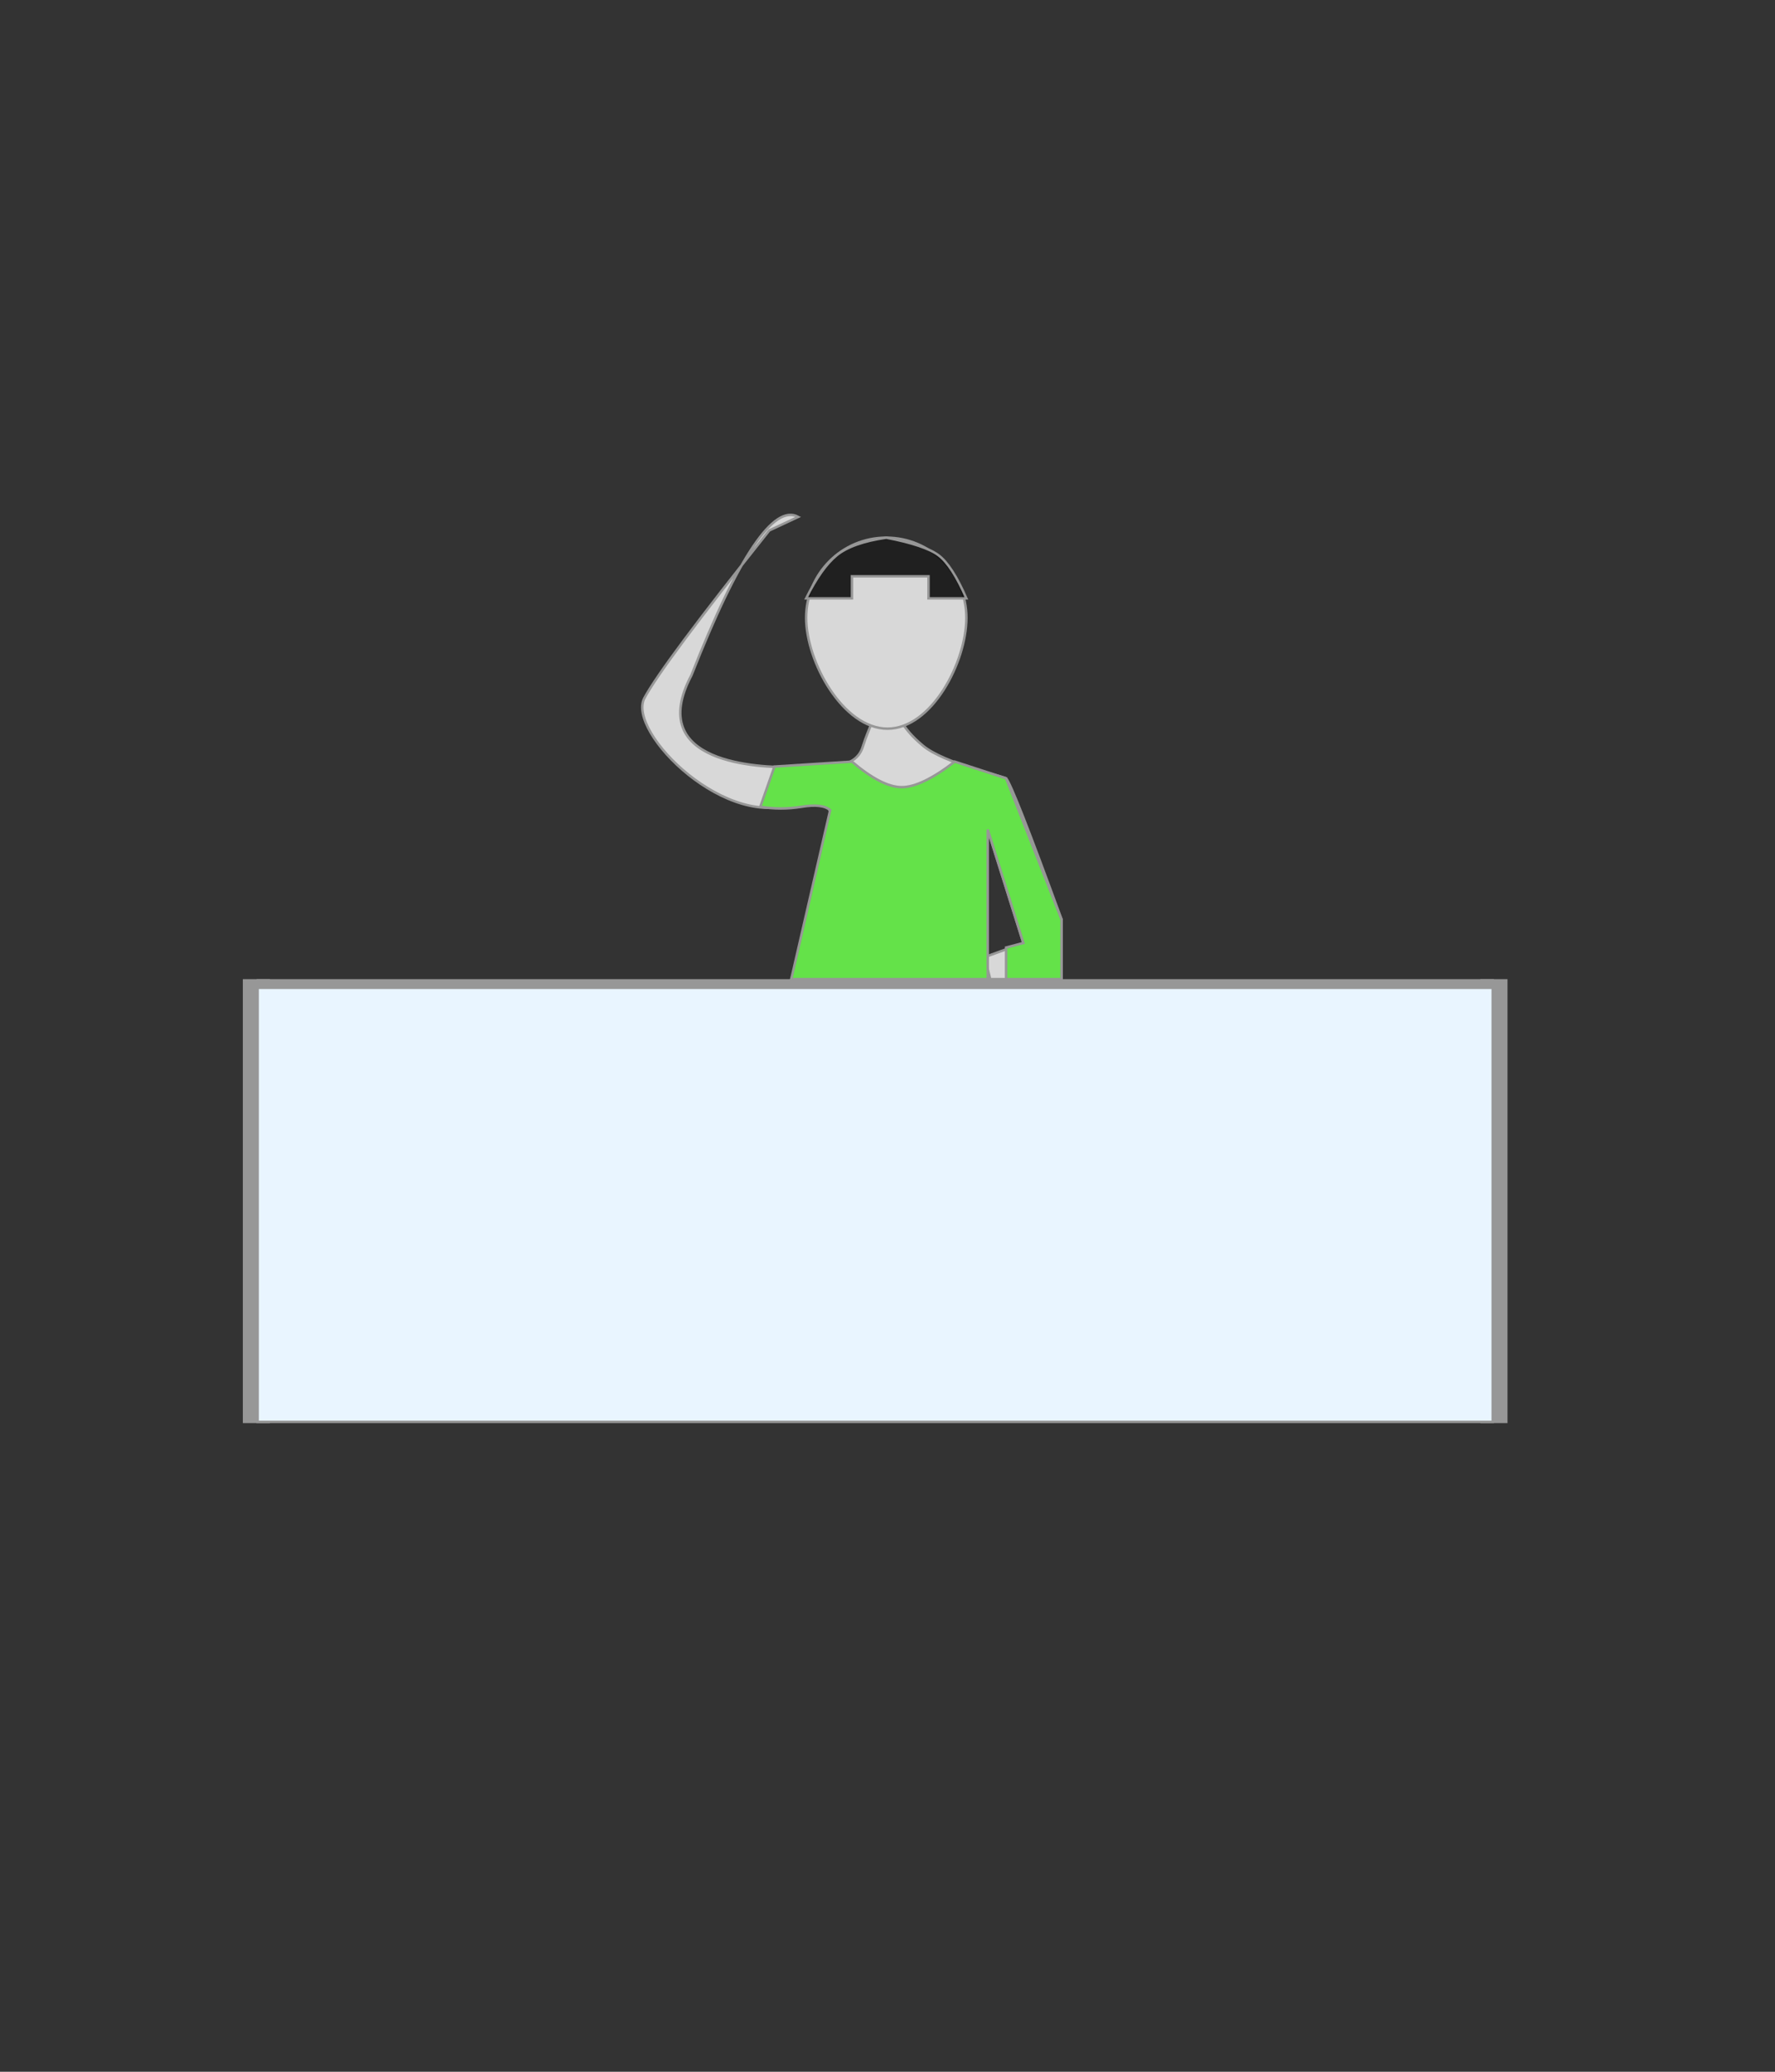 <?xml version="1.0" encoding="UTF-8"?>
<svg width="720px" height="840px" viewBox="0 0 720 840" version="1.1" xmlns="http://www.w3.org/2000/svg" xmlns:xlink="http://www.w3.org/1999/xlink">
    <rect x="0" y="0" width="720" height="840" fill="#333333" stroke="none"/>
    <!-- Generator: Sketch 56.3 (81716) - https://sketch.com -->
    <title>Fair-Illustration</title>
    <desc>Created with Sketch.</desc>
    <g id="Fair-Illustration" stroke="none" stroke-width="1" fill="none" fill-rule="evenodd">
        <path d="M104.122,402.493 L605.978,402.493" id="Path-10" stroke="#979797" stroke-width="11"></path>
        <path d="M104,577 L104,397" id="Path-10-Copy" stroke="#979797" stroke-width="11"></path>
        <path d="M606,577 L606,397" id="Path-10-Copy-2" stroke="#979797" stroke-width="11"></path>
        <path d="M355.05,283 C355.05,292.692 352.976,293.183 349.925,302.875 C346.875,312.567 333.439,311.089 320.96,311.089 C308.481,311.089 261.31,309.931 280.471,273.785 C299.454,225.546 313.896,204.143 323.8,209.576 L312.039,215.082 C283.234,251.164 266.355,273.803 261.404,283 C253.977,296.795 295.576,338.064 323.8,325.032 C342.616,316.344 341.669,340.333 320.96,397 L401.658,397 C397.452,380.415 395.349,368.25 395.349,360.504 C395.349,352.758 397.119,344.7 400.658,336.329 L415.115,382.339 L395.349,389.553 L392,397 L430.631,397 L430.631,372.874 C417.278,336.334 409.768,317.236 408.099,315.581 C407.445,314.932 383.048,309.532 374.435,302.384 C365.341,294.836 363.143,288.745 363.143,283" id="Path-12" stroke="#979797" fill="#D8D8D8"></path>
        <rect id="Rectangle" stroke="#979797" fill="#E9F5FF" x="104.5" y="400.5" width="501" height="176"></rect>
        <path d="M360,295.443 C377.949,295.443 392,268.449 392,250.5 C392,232.551 377.449,218 359.5,218 C341.551,218 327,232.551 327,250.5 C327,268.449 342.051,295.443 360,295.443 Z" id="Oval" stroke="#979797" fill="#D8D8D8"></path>
        <path d="M308.409,327.107 L314.148,310.805 L345.581,308.805 C353.679,315.706 360.411,319.156 365.777,319.156 C371.142,319.156 378.306,315.706 387.267,308.805 L408.099,315.581 L430.631,372.874 L430.631,397 L408.099,397 L408.099,384.174 L415.115,382.339 L400.658,336.329 L400.658,397 L320.96,397 L336.73,328.493 C334.689,326.644 330.847,326.182 325.203,327.107 C319.56,328.031 313.962,328.031 308.409,327.107 Z" id="Path-11" stroke="#979797" fill="#64E249"></path>
        <path d="M359.5,218 C350.231,219.353 343.509,221.748 339.334,225.183 C335.159,228.619 331.047,234.43 327,242.617 L345.581,242.617 L345.581,233.667 L376.634,233.667 L376.634,242.617 L392,242.617 C388.141,233.752 384.392,227.941 380.751,225.183 C377.11,222.426 370.027,220.031 359.5,218 Z" id="Path-13" stroke="#979797" fill-opacity="0.85" fill="#000000"></path>
    </g>
</svg>